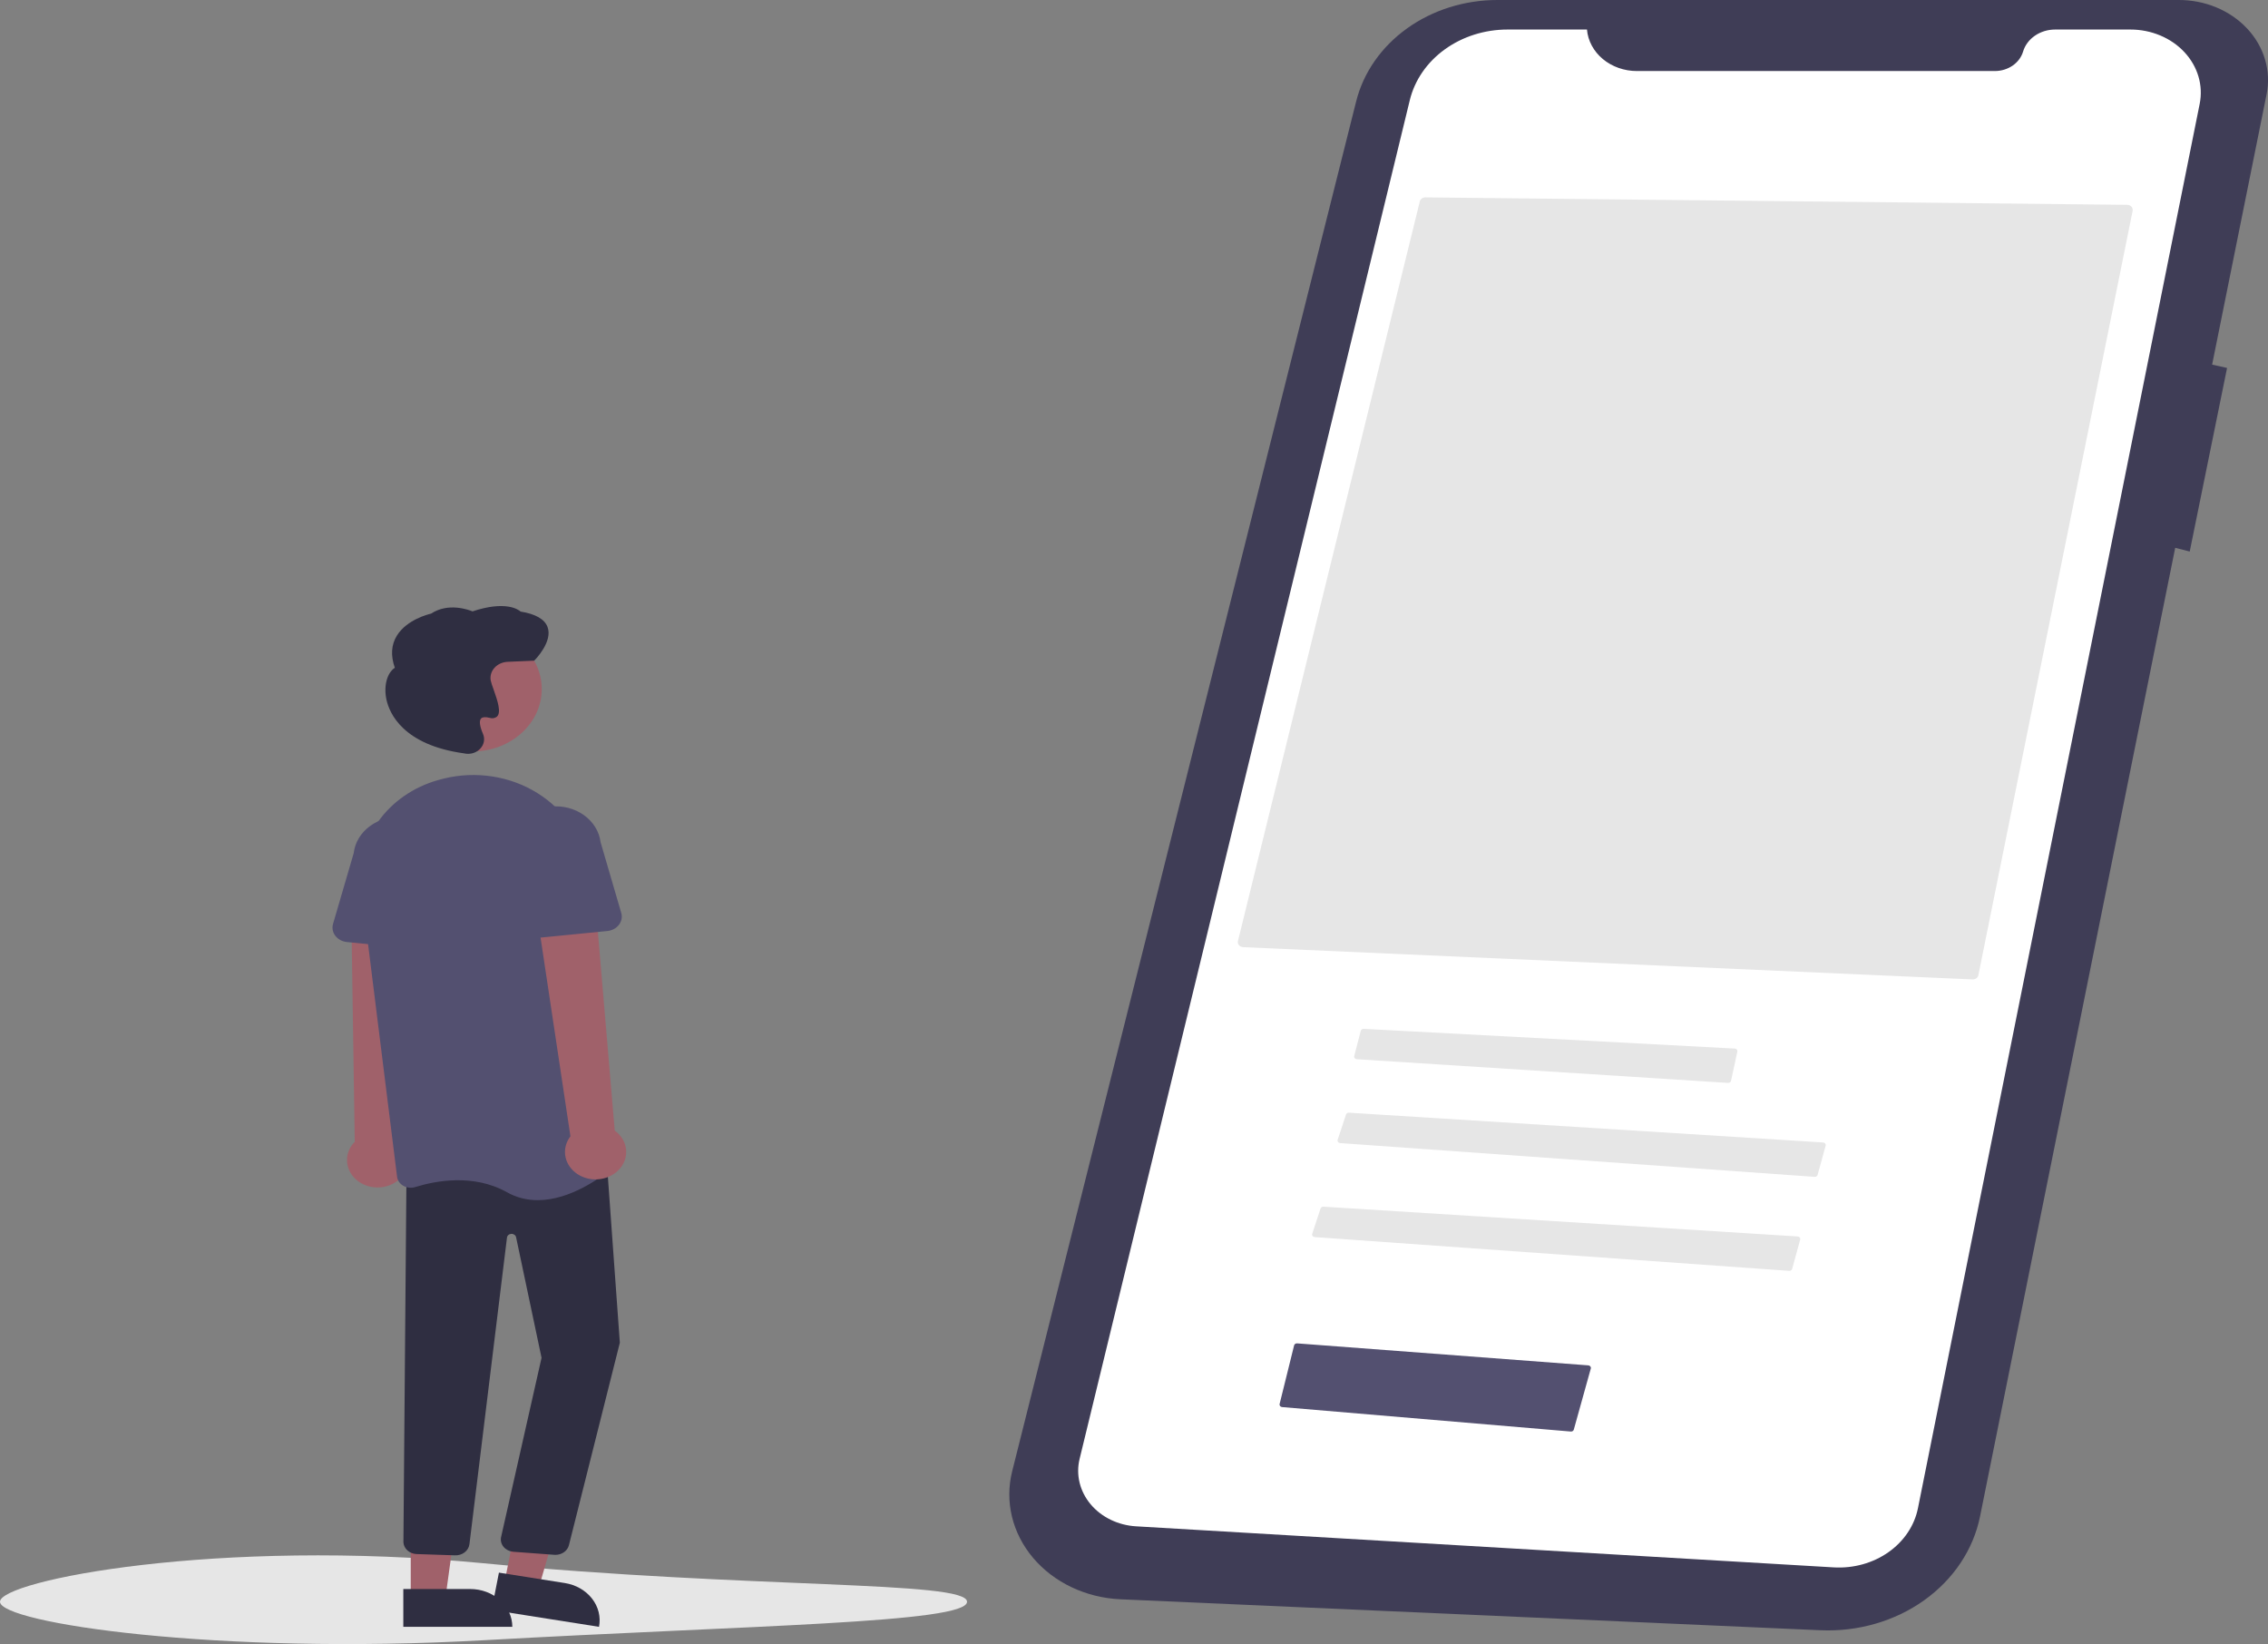 <svg width="298" height="216" viewBox="0 0 298 216" fill="none" xmlns="http://www.w3.org/2000/svg">
<rect x="0" y="0" width="298" height="216" fill="#808080" stroke="none"/>
<g clip-path="url(#clip0)">
<path d="M286.195 0H196.742C192.425 0 188.237 1.319 184.865 3.739C181.494 6.159 179.14 9.537 178.191 13.317L132.993 193.3C132.5 195.264 132.491 197.3 132.967 199.266C133.443 201.233 134.393 203.082 135.749 204.684C137.106 206.286 138.836 207.603 140.819 208.541C142.802 209.479 144.99 210.017 147.229 210.116L239.188 214.183C244.112 214.401 248.956 213.003 252.816 210.25C256.676 207.497 259.289 203.577 260.167 199.222L285.807 71.972L287.715 72.461L292.622 48.342L290.659 47.902L297.816 12.382C298.123 10.86 298.052 9.297 297.608 7.803C297.164 6.309 296.359 4.921 295.25 3.738C294.14 2.556 292.754 1.608 291.189 0.961C289.624 0.315 287.92 -0.013 286.198 -0.001L286.195 0Z" fill="#3F3D56"/>
<path d="M208.517 3.88H198.076C195.077 3.88 192.169 4.801 189.833 6.49C187.498 8.178 185.876 10.533 185.237 13.163L141.851 191.678C141.601 192.706 141.602 193.77 141.852 194.797C142.102 195.825 142.597 196.792 143.301 197.633C144.006 198.473 144.905 199.167 145.936 199.667C146.967 200.167 148.106 200.462 149.275 200.53L240.935 205.924C243.521 206.076 246.079 205.368 248.12 203.935C250.162 202.502 251.544 200.445 252.004 198.155L289.024 13.643C289.264 12.448 289.209 11.222 288.862 10.049C288.516 8.876 287.887 7.785 287.02 6.854C286.154 5.923 285.07 5.174 283.845 4.661C282.621 4.147 281.286 3.88 279.934 3.88H270.029C269.07 3.88 268.138 4.164 267.377 4.688C266.616 5.211 266.069 5.945 265.819 6.776C265.599 7.51 265.116 8.159 264.444 8.621C263.771 9.083 262.948 9.334 262.102 9.333H215.077C213.42 9.333 211.823 8.772 210.607 7.761C209.391 6.75 208.644 5.364 208.517 3.88Z" fill="white"/>
<path d="M259.187 128.677C259.365 128.683 259.539 128.63 259.678 128.53C259.817 128.43 259.911 128.288 259.943 128.13L280.213 27.698C280.233 27.603 280.229 27.505 280.202 27.41C280.175 27.317 280.126 27.229 280.058 27.153C279.991 27.078 279.906 27.018 279.81 26.976C279.713 26.934 279.608 26.911 279.501 26.91L187.28 25.932H187.272C187.104 25.933 186.942 25.986 186.812 26.08C186.682 26.175 186.592 26.307 186.556 26.453L162.66 123.626C162.637 123.721 162.637 123.819 162.66 123.914C162.682 124.009 162.728 124.098 162.793 124.176C162.857 124.253 162.939 124.317 163.034 124.362C163.129 124.407 163.233 124.433 163.34 124.438L259.187 128.677Z" fill="#E6E6E6"/>
<path d="M179.158 135.171C179.074 135.171 178.993 135.196 178.927 135.243C178.861 135.29 178.815 135.355 178.796 135.429L177.933 138.752C177.92 138.798 177.92 138.847 177.93 138.894C177.941 138.942 177.963 138.986 177.995 139.025C178.027 139.064 178.068 139.096 178.115 139.12C178.162 139.143 178.214 139.157 178.267 139.16L227.054 142.273C227.145 142.278 227.234 142.254 227.306 142.204C227.378 142.155 227.428 142.084 227.446 142.004L228.276 138.159C228.286 138.113 228.285 138.065 228.273 138.019C228.261 137.972 228.237 137.929 228.205 137.891C228.173 137.854 228.132 137.823 228.085 137.801C228.038 137.779 227.986 137.766 227.934 137.763L179.181 135.171L179.158 135.171Z" fill="#E6E6E6"/>
<path d="M238.431 154.616C238.519 154.622 238.607 154.6 238.678 154.554C238.75 154.508 238.801 154.44 238.822 154.363L239.879 150.51C239.892 150.463 239.894 150.414 239.883 150.366C239.873 150.319 239.851 150.273 239.819 150.234C239.787 150.195 239.746 150.162 239.699 150.139C239.651 150.115 239.599 150.101 239.545 150.098L177.241 146.186C177.156 146.18 177.072 146.2 177.002 146.243C176.932 146.287 176.881 146.35 176.858 146.424L175.759 149.753C175.744 149.8 175.74 149.85 175.749 149.9C175.757 149.949 175.778 149.995 175.809 150.036C175.841 150.077 175.882 150.111 175.929 150.136C175.977 150.161 176.031 150.176 176.086 150.18L238.431 154.616Z" fill="#E6E6E6"/>
<path d="M235.086 166.965C235.174 166.971 235.261 166.949 235.333 166.903C235.404 166.856 235.455 166.789 235.476 166.712L236.534 162.859C236.547 162.812 236.548 162.763 236.537 162.715C236.527 162.667 236.505 162.622 236.473 162.583C236.441 162.544 236.4 162.511 236.353 162.487C236.306 162.464 236.253 162.45 236.199 162.446L173.895 158.534C173.81 158.528 173.726 158.549 173.656 158.592C173.587 158.636 173.536 158.699 173.512 158.772L172.414 162.102C172.398 162.149 172.394 162.199 172.403 162.248C172.412 162.297 172.432 162.344 172.464 162.385C172.495 162.426 172.536 162.46 172.584 162.485C172.632 162.51 172.685 162.525 172.74 162.529L235.086 166.965Z" fill="#E6E6E6"/>
<path d="M127.062 210.439C127.062 213.232 98.583 213.53 63.531 215.496C28.511 217.461 0 213.232 0 210.439C0 207.646 28.644 202.026 63.531 205.382C98.583 208.753 127.062 207.646 127.062 210.439Z" fill="#E6E6E6"/>
<path d="M206.391 188.076C206.48 188.084 206.569 188.063 206.642 188.017C206.714 187.97 206.766 187.902 206.787 187.824L209.022 179.797C209.035 179.75 209.037 179.701 209.027 179.653C209.017 179.606 208.995 179.561 208.964 179.522C208.933 179.482 208.892 179.449 208.845 179.425C208.798 179.401 208.746 179.387 208.693 179.383L170.432 176.494C170.342 176.488 170.254 176.512 170.182 176.559C170.11 176.607 170.059 176.676 170.038 176.754L168.131 184.458C168.119 184.504 168.119 184.552 168.13 184.599C168.141 184.645 168.162 184.689 168.193 184.727C168.224 184.765 168.264 184.797 168.31 184.821C168.356 184.844 168.407 184.858 168.459 184.863L206.391 188.076Z" fill="#535070"/>
<path d="M51.902 155.365C52.384 155.069 52.787 154.681 53.084 154.23C53.381 153.778 53.564 153.274 53.62 152.752C53.676 152.23 53.604 151.703 53.409 151.209C53.214 150.715 52.9 150.265 52.49 149.892L54.039 118.846L46.152 119.641L46.611 150.008C45.957 150.667 45.595 151.519 45.594 152.402C45.593 153.284 45.953 154.137 46.605 154.797C47.258 155.458 48.157 155.88 49.134 155.985C50.11 156.089 51.095 155.868 51.903 155.364L51.902 155.365Z" fill="#A0616A"/>
<path d="M66.291 207.918L70.78 208.626L75.217 193.419L69.335 192.374L66.291 207.918Z" fill="#A0616A"/>
<path d="M78.706 213.735L64.598 211.508L65.556 206.615L74.213 207.981C75.659 208.209 76.945 208.944 77.787 210.023C78.63 211.102 78.96 212.437 78.706 213.735L78.706 213.735Z" fill="#2F2E41"/>
<path d="M53.969 209.935H58.527L60.696 194.152H53.969L53.969 209.935Z" fill="#A0616A"/>
<path d="M67.316 213.735L52.992 213.736L52.992 208.767L61.782 208.767C63.249 208.767 64.657 209.29 65.695 210.222C66.733 211.154 67.316 212.417 67.316 213.735Z" fill="#2F2E41"/>
<path d="M72.985 204.278C72.914 204.278 72.843 204.274 72.772 204.267L67.408 203.87C67.164 203.845 66.928 203.775 66.715 203.664C66.501 203.554 66.315 203.406 66.168 203.23C66.02 203.053 65.914 202.851 65.856 202.637C65.798 202.422 65.79 202.199 65.83 201.982L71.156 178.392L67.81 162.547C67.783 162.418 67.705 162.303 67.59 162.222C67.475 162.141 67.332 162.099 67.186 162.106C67.04 162.113 66.902 162.166 66.796 162.257C66.691 162.348 66.626 162.47 66.613 162.6L61.683 202.86C61.637 203.284 61.41 203.676 61.048 203.952C60.687 204.228 60.22 204.368 59.746 204.341L54.692 204.172C54.249 204.144 53.833 203.971 53.523 203.686C53.212 203.402 53.028 203.025 53.006 202.627L53.41 153.976L79.612 151.035L81.443 176.414L81.435 176.441L74.747 203.033C74.651 203.388 74.425 203.703 74.105 203.929C73.786 204.154 73.391 204.277 72.985 204.278Z" fill="#2F2E41"/>
<path d="M62.051 98.73C67.094 98.73 71.182 95.06 71.182 90.533C71.182 86.005 67.094 82.335 62.051 82.335C57.008 82.335 52.92 86.005 52.92 90.533C52.92 95.06 57.008 98.73 62.051 98.73Z" fill="#A0616A"/>
<path d="M70.655 157.678C69.227 157.686 67.826 157.326 66.618 156.641C62.194 154.16 57.171 155.146 54.57 155.955C54.312 156.036 54.037 156.064 53.765 156.036C53.494 156.008 53.232 155.926 53.001 155.794C52.773 155.666 52.58 155.492 52.436 155.287C52.293 155.081 52.204 154.85 52.174 154.609L47.445 116.686C46.653 110.332 50.916 104.358 57.583 102.481C57.833 102.411 58.088 102.344 58.346 102.281C60.421 101.776 62.594 101.686 64.711 102.016C66.829 102.346 68.841 103.088 70.604 104.191C72.401 105.306 73.903 106.761 75.006 108.454C76.109 110.147 76.785 112.036 76.987 113.988L80.969 152.165C80.996 152.412 80.959 152.662 80.86 152.894C80.761 153.126 80.604 153.334 80.401 153.502C79.004 154.661 74.953 157.678 70.655 157.678Z" fill="#535070"/>
<path d="M56.251 124.818L45.582 123.765C45.278 123.735 44.985 123.647 44.723 123.506C44.461 123.365 44.236 123.175 44.062 122.949C43.889 122.723 43.773 122.467 43.72 122.197C43.668 121.926 43.681 121.649 43.758 121.384L46.474 112.09C46.554 111.394 46.787 110.718 47.16 110.103C47.532 109.488 48.037 108.945 48.645 108.506C49.252 108.067 49.951 107.74 50.7 107.545C51.449 107.349 52.234 107.289 53.009 107.368C53.784 107.446 54.534 107.662 55.216 108.002C55.897 108.343 56.497 108.801 56.98 109.351C57.464 109.9 57.821 110.531 58.031 111.205C58.241 111.879 58.301 112.584 58.206 113.279L58.609 122.85C58.621 123.124 58.566 123.397 58.45 123.651C58.333 123.904 58.157 124.132 57.933 124.319C57.71 124.506 57.444 124.647 57.154 124.733C56.864 124.82 56.556 124.849 56.253 124.819L56.251 124.818Z" fill="#535070"/>
<path d="M80.924 154.036C81.362 153.69 81.711 153.261 81.945 152.781C82.179 152.301 82.292 151.78 82.278 151.256C82.264 150.732 82.121 150.217 81.861 149.748C81.601 149.279 81.23 148.866 80.773 148.54L78.144 117.553L70.415 119.115L74.951 149.291C74.39 150.016 74.145 150.901 74.262 151.778C74.38 152.654 74.851 153.461 75.588 154.046C76.324 154.632 77.274 154.954 78.257 154.952C79.241 154.95 80.189 154.624 80.923 154.036H80.924Z" fill="#A0616A"/>
<path d="M67.453 122.87C67.229 122.684 67.053 122.456 66.936 122.202C66.82 121.949 66.765 121.676 66.777 121.402L67.18 111.832C67.093 111.14 67.159 110.44 67.373 109.771C67.588 109.102 67.947 108.478 68.43 107.934C68.913 107.39 69.511 106.936 70.189 106.599C70.868 106.263 71.613 106.049 72.384 105.971C73.154 105.893 73.934 105.952 74.679 106.144C75.424 106.337 76.119 106.659 76.725 107.093C77.332 107.527 77.837 108.063 78.212 108.672C78.587 109.281 78.825 109.951 78.912 110.642L81.628 119.936C81.706 120.201 81.718 120.478 81.666 120.749C81.613 121.019 81.497 121.276 81.323 121.501C81.15 121.727 80.925 121.917 80.663 122.058C80.401 122.199 80.108 122.287 79.804 122.317L69.135 123.37C68.831 123.4 68.524 123.371 68.234 123.285C67.944 123.198 67.678 123.057 67.454 122.87L67.453 122.87Z" fill="#535070"/>
<path d="M61.507 99.039C61.344 99.039 61.182 99.022 61.024 98.989L60.977 98.978C52.95 97.877 51.175 93.701 50.786 91.958C50.383 90.153 50.842 88.411 51.879 87.734C51.313 86.132 51.404 84.71 52.149 83.508C53.45 81.412 56.269 80.704 56.648 80.616C58.9 79.125 61.594 80.12 62.085 80.322C66.441 78.875 68.107 80.08 68.408 80.349C70.355 80.663 71.542 81.338 71.936 82.356C72.676 84.269 70.336 86.648 70.236 86.749L70.184 86.801L66.696 86.95C66.365 86.964 66.042 87.041 65.746 87.175C65.45 87.308 65.189 87.497 64.979 87.727C64.769 87.957 64.616 88.224 64.529 88.511C64.442 88.798 64.422 89.098 64.473 89.392C64.567 89.772 64.686 90.145 64.83 90.512C65.425 92.183 65.871 93.61 65.296 94.153C65.165 94.258 65.005 94.328 64.832 94.355C64.66 94.382 64.482 94.364 64.32 94.305C63.775 94.174 63.405 94.201 63.22 94.387C62.934 94.673 63.021 95.4 63.466 96.431C63.606 96.757 63.644 97.111 63.575 97.455C63.507 97.799 63.334 98.12 63.078 98.382C62.884 98.587 62.644 98.752 62.372 98.865C62.101 98.979 61.806 99.038 61.507 99.039H61.507Z" fill="#2F2E41"/>
</g>
<defs>
<clipPath id="clip0">
<rect width="298" height="216" fill="white"/>
</clipPath>
</defs>
</svg>
